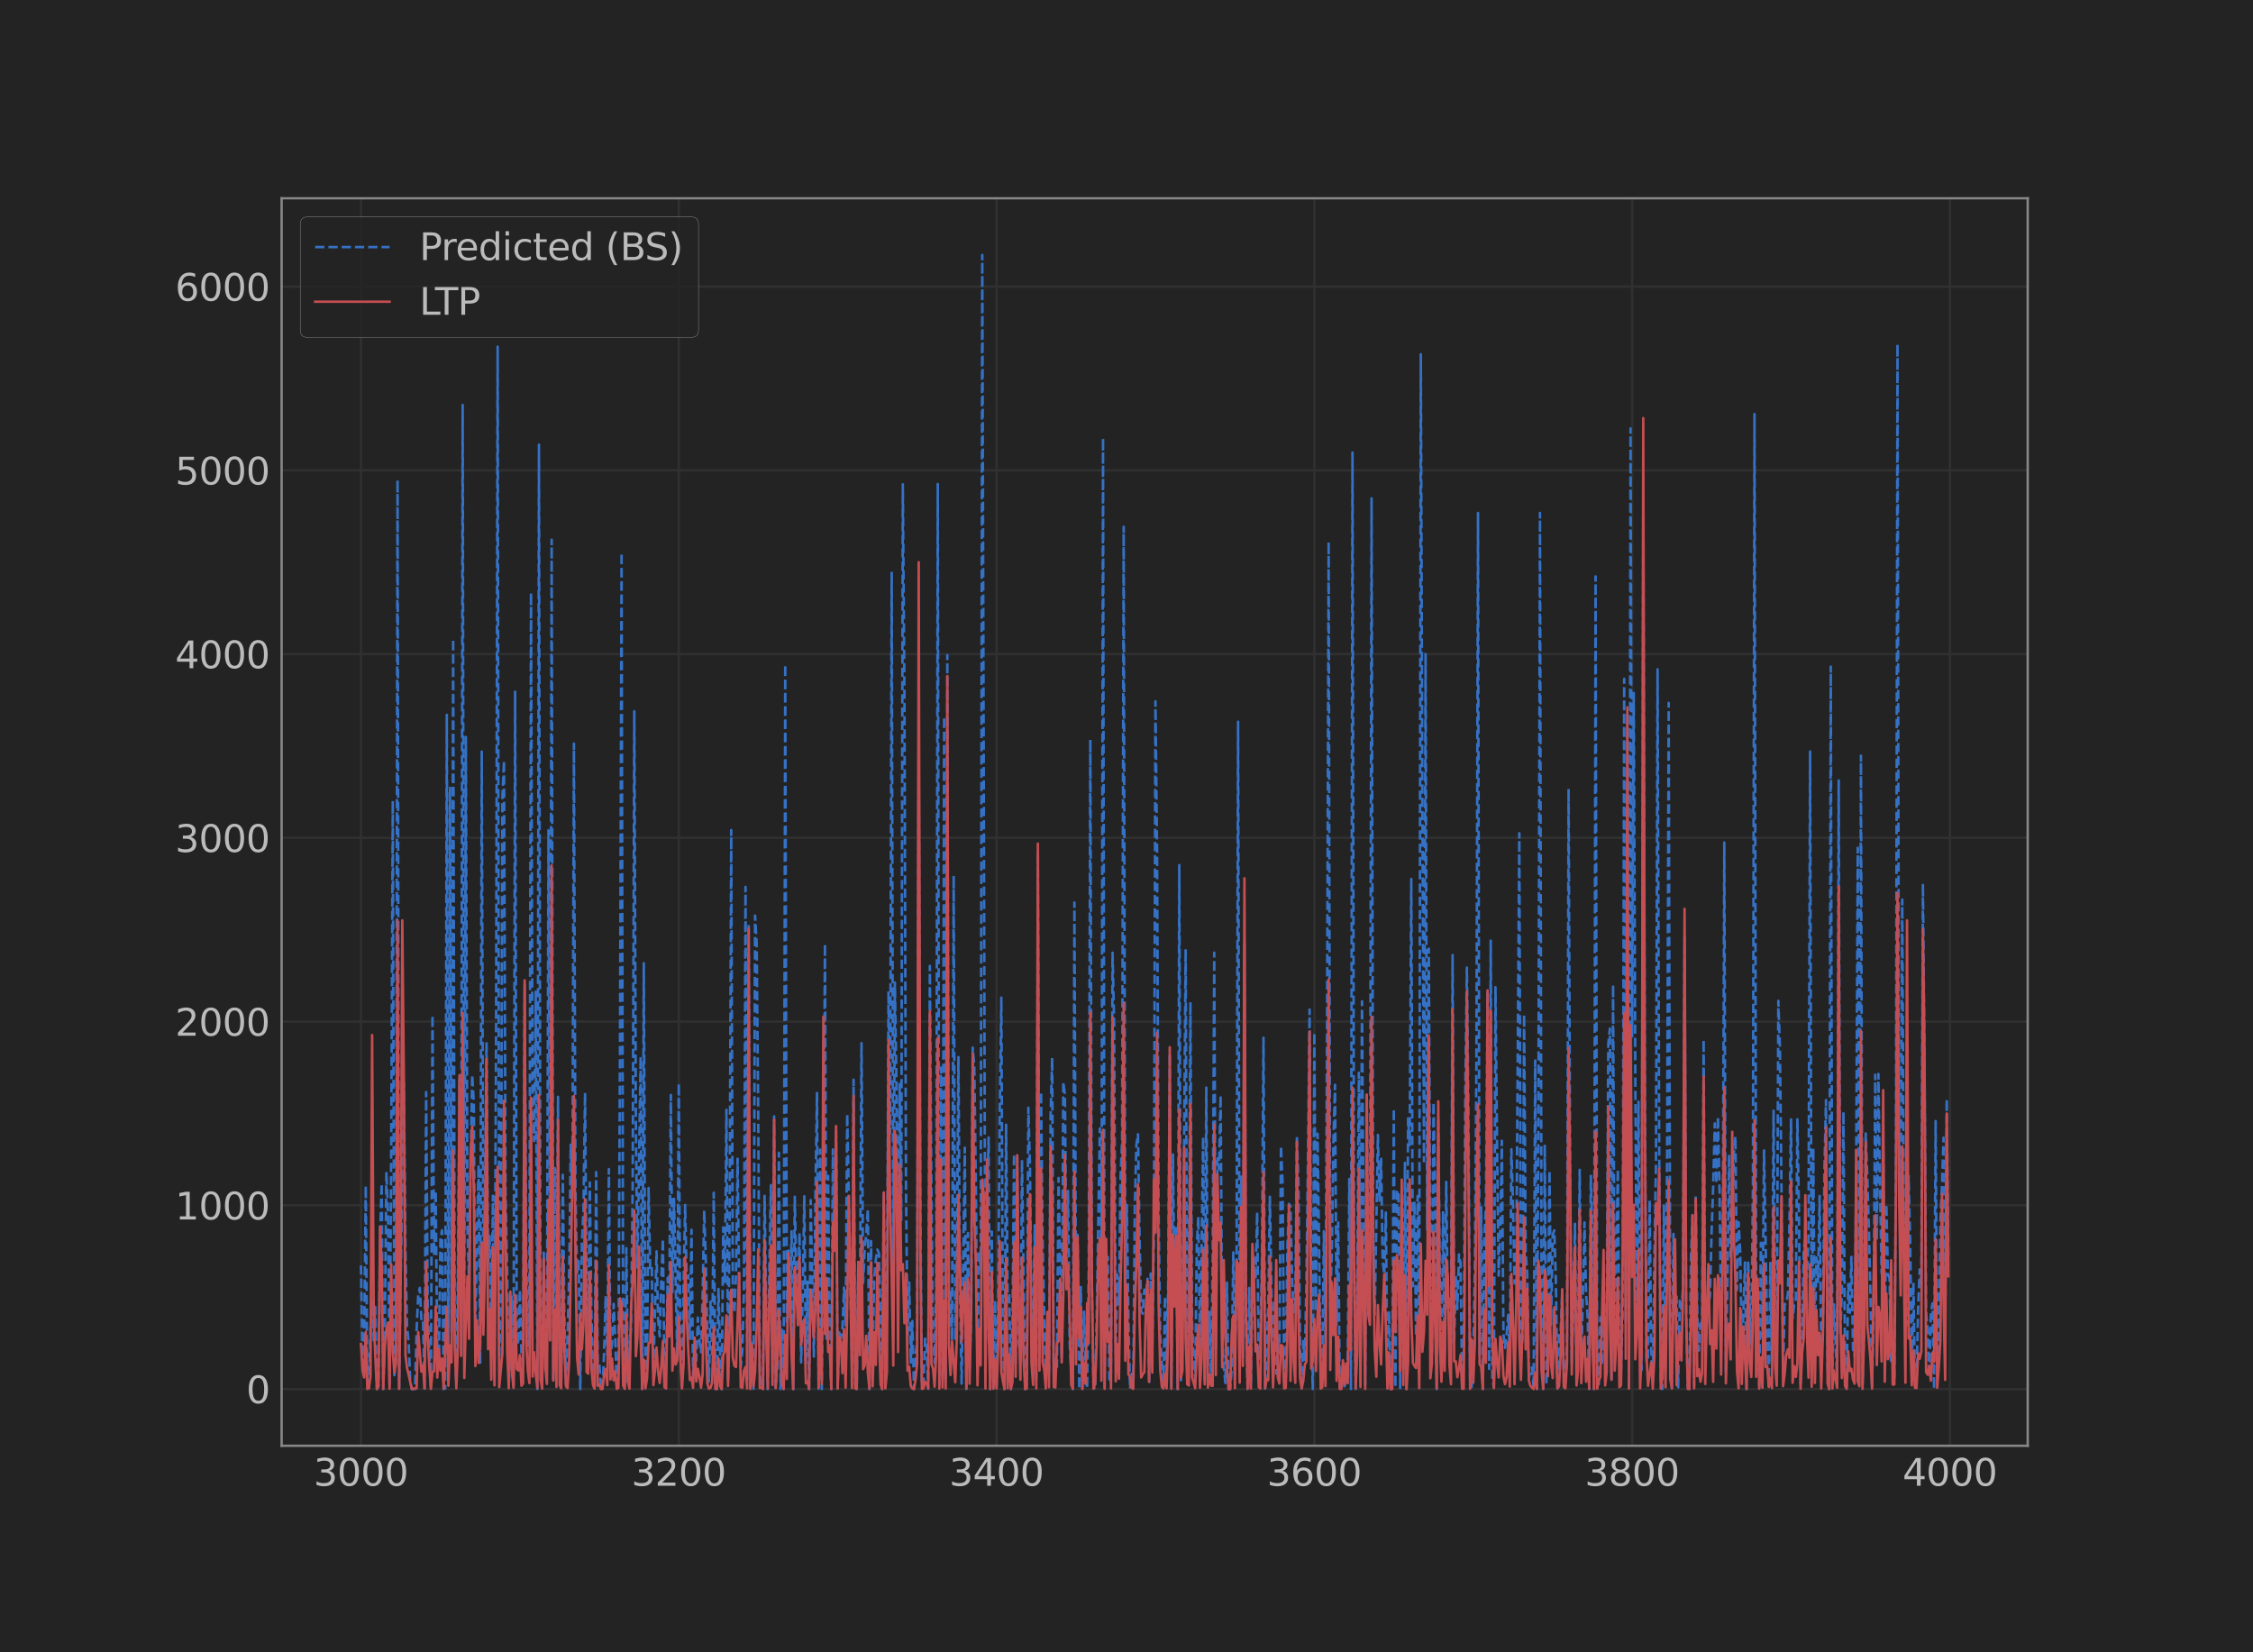 <?xml version="1.0" encoding="utf-8" standalone="no"?>
<!DOCTYPE svg PUBLIC "-//W3C//DTD SVG 1.1//EN"
  "http://www.w3.org/Graphics/SVG/1.1/DTD/svg11.dtd">
<svg xmlns:xlink="http://www.w3.org/1999/xlink" width="1080pt" height="792pt" viewBox="0 0 1080 792" xmlns="http://www.w3.org/2000/svg" version="1.1">
 <defs>
  <style type="text/css">*{stroke-linejoin: round; stroke-linecap: butt}</style>
 </defs>
 <g id="figure_1">
  <g id="patch_1">
   <path d="M 0 792 
L 1080 792 
L 1080 0 
L 0 0 
z
" style="fill: #232323"/>
  </g>
  <g id="axes_1">
   <g id="patch_2">
    <path d="M 135 693 
L 972 693 
L 972 95.04 
L 135 95.04 
z
" style="fill: #232323"/>
   </g>
   <g id="matplotlib.axis_1">
    <g id="xtick_1">
     <g id="line2d_1">
      <path d="M 173.045 693 
L 173.045 95.04 
" clip-path="url(#p3e21d2b178)" style="fill: none; stroke: #303030; stroke-width: 1.12; stroke-linecap: square"/>
     </g>
     <g id="line2d_2"/>
     <g id="text_1">
      <!-- 3000 -->
      <g style="fill: #bbbbbb" transform="translate(150.331 712.163)scale(0.178 -0.178)">
       <defs>
        <path id="DejaVuSans-33" d="M 2597 2516 
Q 3050 2419 3304 2112 
Q 3559 1806 3559 1356 
Q 3559 666 3084 287 
Q 2609 -91 1734 -91 
Q 1441 -91 1130 -33 
Q 819 25 488 141 
L 488 750 
Q 750 597 1062 519 
Q 1375 441 1716 441 
Q 2309 441 2620 675 
Q 2931 909 2931 1356 
Q 2931 1769 2642 2001 
Q 2353 2234 1838 2234 
L 1294 2234 
L 1294 2753 
L 1863 2753 
Q 2328 2753 2575 2939 
Q 2822 3125 2822 3475 
Q 2822 3834 2567 4026 
Q 2313 4219 1838 4219 
Q 1578 4219 1281 4162 
Q 984 4106 628 3988 
L 628 4550 
Q 988 4650 1302 4700 
Q 1616 4750 1894 4750 
Q 2613 4750 3031 4423 
Q 3450 4097 3450 3541 
Q 3450 3153 3228 2886 
Q 3006 2619 2597 2516 
z
" transform="scale(0.016)"/>
        <path id="DejaVuSans-30" d="M 2034 4250 
Q 1547 4250 1301 3770 
Q 1056 3291 1056 2328 
Q 1056 1369 1301 889 
Q 1547 409 2034 409 
Q 2525 409 2770 889 
Q 3016 1369 3016 2328 
Q 3016 3291 2770 3770 
Q 2525 4250 2034 4250 
z
M 2034 4750 
Q 2819 4750 3233 4129 
Q 3647 3509 3647 2328 
Q 3647 1150 3233 529 
Q 2819 -91 2034 -91 
Q 1250 -91 836 529 
Q 422 1150 422 2328 
Q 422 3509 836 4129 
Q 1250 4750 2034 4750 
z
" transform="scale(0.016)"/>
       </defs>
       <use xlink:href="#DejaVuSans-33"/>
       <use xlink:href="#DejaVuSans-30" x="63.623"/>
       <use xlink:href="#DejaVuSans-30" x="127.246"/>
       <use xlink:href="#DejaVuSans-30" x="190.869"/>
      </g>
     </g>
    </g>
    <g id="xtick_2">
     <g id="line2d_3">
      <path d="M 325.38 693 
L 325.38 95.04 
" clip-path="url(#p3e21d2b178)" style="fill: none; stroke: #303030; stroke-width: 1.12; stroke-linecap: square"/>
     </g>
     <g id="line2d_4"/>
     <g id="text_2">
      <!-- 3200 -->
      <g style="fill: #bbbbbb" transform="translate(302.665 712.163)scale(0.178 -0.178)">
       <defs>
        <path id="DejaVuSans-32" d="M 1228 531 
L 3431 531 
L 3431 0 
L 469 0 
L 469 531 
Q 828 903 1448 1529 
Q 2069 2156 2228 2338 
Q 2531 2678 2651 2914 
Q 2772 3150 2772 3378 
Q 2772 3750 2511 3984 
Q 2250 4219 1831 4219 
Q 1534 4219 1204 4116 
Q 875 4013 500 3803 
L 500 4441 
Q 881 4594 1212 4672 
Q 1544 4750 1819 4750 
Q 2544 4750 2975 4387 
Q 3406 4025 3406 3419 
Q 3406 3131 3298 2873 
Q 3191 2616 2906 2266 
Q 2828 2175 2409 1742 
Q 1991 1309 1228 531 
z
" transform="scale(0.016)"/>
       </defs>
       <use xlink:href="#DejaVuSans-33"/>
       <use xlink:href="#DejaVuSans-32" x="63.623"/>
       <use xlink:href="#DejaVuSans-30" x="127.246"/>
       <use xlink:href="#DejaVuSans-30" x="190.869"/>
      </g>
     </g>
    </g>
    <g id="xtick_3">
     <g id="line2d_5">
      <path d="M 477.714 693 
L 477.714 95.04 
" clip-path="url(#p3e21d2b178)" style="fill: none; stroke: #303030; stroke-width: 1.12; stroke-linecap: square"/>
     </g>
     <g id="line2d_6"/>
     <g id="text_3">
      <!-- 3400 -->
      <g style="fill: #bbbbbb" transform="translate(455 712.163)scale(0.178 -0.178)">
       <defs>
        <path id="DejaVuSans-34" d="M 2419 4116 
L 825 1625 
L 2419 1625 
L 2419 4116 
z
M 2253 4666 
L 3047 4666 
L 3047 1625 
L 3713 1625 
L 3713 1100 
L 3047 1100 
L 3047 0 
L 2419 0 
L 2419 1100 
L 313 1100 
L 313 1709 
L 2253 4666 
z
" transform="scale(0.016)"/>
       </defs>
       <use xlink:href="#DejaVuSans-33"/>
       <use xlink:href="#DejaVuSans-34" x="63.623"/>
       <use xlink:href="#DejaVuSans-30" x="127.246"/>
       <use xlink:href="#DejaVuSans-30" x="190.869"/>
      </g>
     </g>
    </g>
    <g id="xtick_4">
     <g id="line2d_7">
      <path d="M 630.048 693 
L 630.048 95.04 
" clip-path="url(#p3e21d2b178)" style="fill: none; stroke: #303030; stroke-width: 1.12; stroke-linecap: square"/>
     </g>
     <g id="line2d_8"/>
     <g id="text_4">
      <!-- 3600 -->
      <g style="fill: #bbbbbb" transform="translate(607.334 712.163)scale(0.178 -0.178)">
       <defs>
        <path id="DejaVuSans-36" d="M 2113 2584 
Q 1688 2584 1439 2293 
Q 1191 2003 1191 1497 
Q 1191 994 1439 701 
Q 1688 409 2113 409 
Q 2538 409 2786 701 
Q 3034 994 3034 1497 
Q 3034 2003 2786 2293 
Q 2538 2584 2113 2584 
z
M 3366 4563 
L 3366 3988 
Q 3128 4100 2886 4159 
Q 2644 4219 2406 4219 
Q 1781 4219 1451 3797 
Q 1122 3375 1075 2522 
Q 1259 2794 1537 2939 
Q 1816 3084 2150 3084 
Q 2853 3084 3261 2657 
Q 3669 2231 3669 1497 
Q 3669 778 3244 343 
Q 2819 -91 2113 -91 
Q 1303 -91 875 529 
Q 447 1150 447 2328 
Q 447 3434 972 4092 
Q 1497 4750 2381 4750 
Q 2619 4750 2861 4703 
Q 3103 4656 3366 4563 
z
" transform="scale(0.016)"/>
       </defs>
       <use xlink:href="#DejaVuSans-33"/>
       <use xlink:href="#DejaVuSans-36" x="63.623"/>
       <use xlink:href="#DejaVuSans-30" x="127.246"/>
       <use xlink:href="#DejaVuSans-30" x="190.869"/>
      </g>
     </g>
    </g>
    <g id="xtick_5">
     <g id="line2d_9">
      <path d="M 782.382 693 
L 782.382 95.04 
" clip-path="url(#p3e21d2b178)" style="fill: none; stroke: #303030; stroke-width: 1.12; stroke-linecap: square"/>
     </g>
     <g id="line2d_10"/>
     <g id="text_5">
      <!-- 3800 -->
      <g style="fill: #bbbbbb" transform="translate(759.668 712.163)scale(0.178 -0.178)">
       <defs>
        <path id="DejaVuSans-38" d="M 2034 2216 
Q 1584 2216 1326 1975 
Q 1069 1734 1069 1313 
Q 1069 891 1326 650 
Q 1584 409 2034 409 
Q 2484 409 2743 651 
Q 3003 894 3003 1313 
Q 3003 1734 2745 1975 
Q 2488 2216 2034 2216 
z
M 1403 2484 
Q 997 2584 770 2862 
Q 544 3141 544 3541 
Q 544 4100 942 4425 
Q 1341 4750 2034 4750 
Q 2731 4750 3128 4425 
Q 3525 4100 3525 3541 
Q 3525 3141 3298 2862 
Q 3072 2584 2669 2484 
Q 3125 2378 3379 2068 
Q 3634 1759 3634 1313 
Q 3634 634 3220 271 
Q 2806 -91 2034 -91 
Q 1263 -91 848 271 
Q 434 634 434 1313 
Q 434 1759 690 2068 
Q 947 2378 1403 2484 
z
M 1172 3481 
Q 1172 3119 1398 2916 
Q 1625 2713 2034 2713 
Q 2441 2713 2670 2916 
Q 2900 3119 2900 3481 
Q 2900 3844 2670 4047 
Q 2441 4250 2034 4250 
Q 1625 4250 1398 4047 
Q 1172 3844 1172 3481 
z
" transform="scale(0.016)"/>
       </defs>
       <use xlink:href="#DejaVuSans-33"/>
       <use xlink:href="#DejaVuSans-38" x="63.623"/>
       <use xlink:href="#DejaVuSans-30" x="127.246"/>
       <use xlink:href="#DejaVuSans-30" x="190.869"/>
      </g>
     </g>
    </g>
    <g id="xtick_6">
     <g id="line2d_11">
      <path d="M 934.716 693 
L 934.716 95.04 
" clip-path="url(#p3e21d2b178)" style="fill: none; stroke: #303030; stroke-width: 1.12; stroke-linecap: square"/>
     </g>
     <g id="line2d_12"/>
     <g id="text_6">
      <!-- 4000 -->
      <g style="fill: #bbbbbb" transform="translate(912.002 712.163)scale(0.178 -0.178)">
       <use xlink:href="#DejaVuSans-34"/>
       <use xlink:href="#DejaVuSans-30" x="63.623"/>
       <use xlink:href="#DejaVuSans-30" x="127.246"/>
       <use xlink:href="#DejaVuSans-30" x="190.869"/>
      </g>
     </g>
    </g>
   </g>
   <g id="matplotlib.axis_2">
    <g id="ytick_1">
     <g id="line2d_13">
      <path d="M 135 665.82 
L 972 665.82 
" clip-path="url(#p3e21d2b178)" style="fill: none; stroke: #303030; stroke-width: 1.12; stroke-linecap: square"/>
     </g>
     <g id="line2d_14"/>
     <g id="text_7">
      <!-- 0 -->
      <g style="fill: #bbbbbb" transform="translate(118.043 672.602)scale(0.178 -0.178)">
       <use xlink:href="#DejaVuSans-30"/>
      </g>
     </g>
    </g>
    <g id="ytick_2">
     <g id="line2d_15">
      <path d="M 135 577.746 
L 972 577.746 
" clip-path="url(#p3e21d2b178)" style="fill: none; stroke: #303030; stroke-width: 1.12; stroke-linecap: square"/>
     </g>
     <g id="line2d_16"/>
     <g id="text_8">
      <!-- 1000 -->
      <g style="fill: #bbbbbb" transform="translate(83.972 584.527)scale(0.178 -0.178)">
       <defs>
        <path id="DejaVuSans-31" d="M 794 531 
L 1825 531 
L 1825 4091 
L 703 3866 
L 703 4441 
L 1819 4666 
L 2450 4666 
L 2450 531 
L 3481 531 
L 3481 0 
L 794 0 
L 794 531 
z
" transform="scale(0.016)"/>
       </defs>
       <use xlink:href="#DejaVuSans-31"/>
       <use xlink:href="#DejaVuSans-30" x="63.623"/>
       <use xlink:href="#DejaVuSans-30" x="127.246"/>
       <use xlink:href="#DejaVuSans-30" x="190.869"/>
      </g>
     </g>
    </g>
    <g id="ytick_3">
     <g id="line2d_17">
      <path d="M 135 489.672 
L 972 489.672 
" clip-path="url(#p3e21d2b178)" style="fill: none; stroke: #303030; stroke-width: 1.12; stroke-linecap: square"/>
     </g>
     <g id="line2d_18"/>
     <g id="text_9">
      <!-- 2000 -->
      <g style="fill: #bbbbbb" transform="translate(83.972 496.453)scale(0.178 -0.178)">
       <use xlink:href="#DejaVuSans-32"/>
       <use xlink:href="#DejaVuSans-30" x="63.623"/>
       <use xlink:href="#DejaVuSans-30" x="127.246"/>
       <use xlink:href="#DejaVuSans-30" x="190.869"/>
      </g>
     </g>
    </g>
    <g id="ytick_4">
     <g id="line2d_19">
      <path d="M 135 401.597 
L 972 401.597 
" clip-path="url(#p3e21d2b178)" style="fill: none; stroke: #303030; stroke-width: 1.12; stroke-linecap: square"/>
     </g>
     <g id="line2d_20"/>
     <g id="text_10">
      <!-- 3000 -->
      <g style="fill: #bbbbbb" transform="translate(83.972 408.379)scale(0.178 -0.178)">
       <use xlink:href="#DejaVuSans-33"/>
       <use xlink:href="#DejaVuSans-30" x="63.623"/>
       <use xlink:href="#DejaVuSans-30" x="127.246"/>
       <use xlink:href="#DejaVuSans-30" x="190.869"/>
      </g>
     </g>
    </g>
    <g id="ytick_5">
     <g id="line2d_21">
      <path d="M 135 313.523 
L 972 313.523 
" clip-path="url(#p3e21d2b178)" style="fill: none; stroke: #303030; stroke-width: 1.12; stroke-linecap: square"/>
     </g>
     <g id="line2d_22"/>
     <g id="text_11">
      <!-- 4000 -->
      <g style="fill: #bbbbbb" transform="translate(83.972 320.305)scale(0.178 -0.178)">
       <use xlink:href="#DejaVuSans-34"/>
       <use xlink:href="#DejaVuSans-30" x="63.623"/>
       <use xlink:href="#DejaVuSans-30" x="127.246"/>
       <use xlink:href="#DejaVuSans-30" x="190.869"/>
      </g>
     </g>
    </g>
    <g id="ytick_6">
     <g id="line2d_23">
      <path d="M 135 225.449 
L 972 225.449 
" clip-path="url(#p3e21d2b178)" style="fill: none; stroke: #303030; stroke-width: 1.12; stroke-linecap: square"/>
     </g>
     <g id="line2d_24"/>
     <g id="text_12">
      <!-- 5000 -->
      <g style="fill: #bbbbbb" transform="translate(83.972 232.23)scale(0.178 -0.178)">
       <defs>
        <path id="DejaVuSans-35" d="M 691 4666 
L 3169 4666 
L 3169 4134 
L 1269 4134 
L 1269 2991 
Q 1406 3038 1543 3061 
Q 1681 3084 1819 3084 
Q 2600 3084 3056 2656 
Q 3513 2228 3513 1497 
Q 3513 744 3044 326 
Q 2575 -91 1722 -91 
Q 1428 -91 1123 -41 
Q 819 9 494 109 
L 494 744 
Q 775 591 1075 516 
Q 1375 441 1709 441 
Q 2250 441 2565 725 
Q 2881 1009 2881 1497 
Q 2881 1984 2565 2268 
Q 2250 2553 1709 2553 
Q 1456 2553 1204 2497 
Q 953 2441 691 2322 
L 691 4666 
z
" transform="scale(0.016)"/>
       </defs>
       <use xlink:href="#DejaVuSans-35"/>
       <use xlink:href="#DejaVuSans-30" x="63.623"/>
       <use xlink:href="#DejaVuSans-30" x="127.246"/>
       <use xlink:href="#DejaVuSans-30" x="190.869"/>
      </g>
     </g>
    </g>
    <g id="ytick_7">
     <g id="line2d_25">
      <path d="M 135 137.375 
L 972 137.375 
" clip-path="url(#p3e21d2b178)" style="fill: none; stroke: #303030; stroke-width: 1.12; stroke-linecap: square"/>
     </g>
     <g id="line2d_26"/>
     <g id="text_13">
      <!-- 6000 -->
      <g style="fill: #bbbbbb" transform="translate(83.972 144.156)scale(0.178 -0.178)">
       <use xlink:href="#DejaVuSans-36"/>
       <use xlink:href="#DejaVuSans-30" x="63.623"/>
       <use xlink:href="#DejaVuSans-30" x="127.246"/>
       <use xlink:href="#DejaVuSans-30" x="190.869"/>
      </g>
     </g>
    </g>
   </g>
   <g id="line2d_27">
    <path d="M 173.045 606.52 
L 173.807 653.459 
L 174.569 640.922 
L 175.33 568.387 
L 176.092 665.044 
L 176.854 664.941 
L 177.615 635.403 
L 178.377 623.452 
L 179.139 642.467 
L 179.9 626.423 
L 180.662 665.82 
L 181.424 664.544 
L 182.186 593.082 
L 182.947 567.254 
L 183.709 665.778 
L 184.471 637.263 
L 185.232 561.668 
L 185.994 582.027 
L 186.756 664.375 
L 187.517 552.007 
L 188.279 383.855 
L 189.041 659.183 
L 189.802 650.759 
L 190.564 230.066 
L 191.326 665.568 
L 192.087 611.86 
L 192.849 569.822 
L 193.611 518.94 
L 194.372 599.26 
L 195.134 635.717 
L 195.896 643.51 
L 196.657 662.256 
L 197.419 665.82 
L 198.942 665.82 
L 199.704 637.296 
L 200.466 620.966 
L 201.227 617.344 
L 201.989 632.357 
L 202.751 632.026 
L 203.512 665.595 
L 204.274 523.445 
L 205.036 625.558 
L 205.797 648.177 
L 206.559 665.565 
L 207.321 486.657 
L 208.082 601.7 
L 208.844 570.748 
L 209.606 648.669 
L 210.367 654.845 
L 211.129 593.565 
L 211.891 589.706 
L 212.652 665.817 
L 213.414 665.516 
L 214.176 342.648 
L 214.937 647.929 
L 215.699 377.666 
L 216.461 638.204 
L 217.222 306.294 
L 217.984 640.753 
L 218.746 663.502 
L 219.507 609.566 
L 220.269 517.165 
L 221.031 623.039 
L 221.792 194.12 
L 222.554 649.182 
L 223.316 353.277 
L 224.077 590.002 
L 224.839 614.363 
L 225.601 557.166 
L 226.362 515.191 
L 227.124 528.784 
L 227.886 642.14 
L 228.647 591.098 
L 229.409 558.379 
L 230.171 653.85 
L 230.932 360.263 
L 231.694 613.958 
L 232.456 573.36 
L 233.217 499.629 
L 233.979 606.518 
L 234.741 592.491 
L 235.502 647.813 
L 236.264 573.188 
L 237.026 659.754 
L 237.787 499.322 
L 238.549 166.193 
L 239.311 650.919 
L 240.072 624.172 
L 240.834 382.022 
L 241.596 364.623 
L 242.357 571.592 
L 243.119 608.642 
L 243.881 663.667 
L 244.643 644.916 
L 245.404 621.638 
L 246.166 664.318 
L 246.928 331.562 
L 247.689 638.121 
L 248.451 644.437 
L 249.213 618.185 
L 249.974 649.529 
L 250.736 653.576 
L 251.498 471.994 
L 252.259 598.694 
L 253.021 644.922 
L 253.783 610.497 
L 254.544 284.153 
L 255.306 530.428 
L 256.068 546.928 
L 256.829 475.33 
L 257.591 665.82 
L 258.353 213.142 
L 259.114 646.429 
L 259.876 665.605 
L 260.638 600.425 
L 261.399 643.734 
L 262.161 641.29 
L 262.923 397.939 
L 263.684 613.757 
L 264.446 258.698 
L 265.208 661.112 
L 265.969 559.926 
L 266.731 646.864 
L 267.493 525.722 
L 268.254 645.722 
L 269.016 662.52 
L 269.778 563.117 
L 270.539 630.673 
L 271.301 663.202 
L 272.063 640.868 
L 272.824 610.674 
L 273.586 548.695 
L 274.348 573.905 
L 275.109 356.47 
L 275.871 571.328 
L 276.633 610.161 
L 277.394 604.49 
L 278.156 665.82 
L 278.918 596.364 
L 279.679 579.825 
L 280.441 523.83 
L 281.203 618.673 
L 281.964 635.632 
L 282.726 566.827 
L 283.488 629.015 
L 284.249 656.882 
L 285.011 665.798 
L 285.773 561.796 
L 286.534 653.597 
L 287.296 653.252 
L 288.058 665.82 
L 288.819 665.767 
L 289.581 648.074 
L 290.343 621.199 
L 291.104 649.408 
L 291.866 560.376 
L 292.628 649.856 
L 293.389 644.396 
L 294.151 625.004 
L 294.913 640.927 
L 295.674 665.82 
L 296.436 653.469 
L 297.198 503.344 
L 297.959 264.978 
L 298.721 652.087 
L 299.483 665.737 
L 300.244 598.316 
L 301.006 662.473 
L 302.529 635.301 
L 303.291 567.29 
L 304.053 340.928 
L 304.814 538.806 
L 305.576 607.55 
L 307.1 506.476 
L 307.861 665.82 
L 308.623 461.717 
L 309.385 660.377 
L 310.146 655.792 
L 310.908 569.451 
L 311.67 607.778 
L 312.431 606.634 
L 313.193 657.828 
L 314.716 599.793 
L 315.478 632.845 
L 316.24 640.558 
L 317.001 613.365 
L 317.763 593.877 
L 318.525 661.825 
L 319.286 655.137 
L 320.048 612.487 
L 320.81 628.954 
L 321.571 524.844 
L 322.333 619.393 
L 323.095 574.658 
L 324.618 650.788 
L 325.38 519.29 
L 326.141 649.144 
L 326.903 665.681 
L 327.665 615.353 
L 328.426 577.582 
L 329.188 612.461 
L 329.95 611.239 
L 330.711 641.78 
L 331.473 589.477 
L 332.235 660.54 
L 332.996 645.056 
L 333.758 652.236 
L 334.52 631.55 
L 335.281 642.743 
L 336.043 648.183 
L 336.805 620.433 
L 337.566 580.247 
L 338.328 603.763 
L 339.09 638.863 
L 339.851 662.349 
L 340.613 623.881 
L 341.375 650.492 
L 342.136 571.72 
L 342.898 665.613 
L 343.66 665.786 
L 344.421 617.845 
L 345.183 648.874 
L 345.945 665.82 
L 346.706 588.311 
L 347.468 614.467 
L 348.23 531.963 
L 348.991 661.934 
L 349.753 583.605 
L 350.515 397.875 
L 351.276 616.724 
L 352.038 629.387 
L 352.8 611.476 
L 353.561 555.422 
L 354.323 617.835 
L 355.085 655.349 
L 355.846 647.321 
L 356.608 618.756 
L 357.37 425.099 
L 358.131 660.933 
L 358.893 443.221 
L 359.655 665.82 
L 360.416 643.713 
L 361.178 665.651 
L 361.94 438.899 
L 362.701 451.851 
L 363.463 534.256 
L 364.225 657.16 
L 364.986 663.701 
L 365.748 665.82 
L 366.51 573.219 
L 367.271 624.408 
L 368.033 665.817 
L 368.795 606.836 
L 369.557 568.045 
L 370.318 658.81 
L 371.08 535.105 
L 371.842 665.048 
L 372.603 654.152 
L 373.365 552.562 
L 374.127 665.782 
L 374.888 636.876 
L 375.65 665.82 
L 376.412 318.553 
L 377.173 633.51 
L 377.935 598.384 
L 378.697 631.531 
L 379.458 589.722 
L 380.22 665.82 
L 380.982 573.648 
L 381.743 612.963 
L 382.505 615.874 
L 383.267 590.931 
L 384.028 653.048 
L 384.79 620.715 
L 385.552 573.406 
L 386.313 654.2 
L 387.075 614.333 
L 387.837 665.82 
L 388.598 575.279 
L 390.122 650.263 
L 390.883 572.363 
L 391.645 523.882 
L 392.407 665.648 
L 393.168 551.044 
L 393.93 665.81 
L 394.692 580.468 
L 395.453 452.431 
L 396.215 642.985 
L 396.977 563.656 
L 397.738 645.748 
L 398.5 665.82 
L 399.262 550.966 
L 400.023 596.46 
L 400.785 542.067 
L 401.547 664.905 
L 402.308 637.854 
L 403.07 641.476 
L 403.832 637.171 
L 404.593 617.157 
L 405.355 635.209 
L 406.117 534.004 
L 406.878 571.189 
L 407.64 619.097 
L 408.402 653.92 
L 409.163 517.553 
L 409.925 663.158 
L 410.687 665.82 
L 411.448 605.04 
L 412.21 625.713 
L 412.972 500.004 
L 413.733 615.011 
L 414.495 598.553 
L 415.257 591.608 
L 416.018 579.747 
L 416.78 665.82 
L 417.542 594.885 
L 418.303 652.801 
L 419.065 612.825 
L 419.827 603.96 
L 420.588 598.948 
L 421.35 600.712 
L 422.873 665.82 
L 423.635 572.886 
L 424.397 633.519 
L 425.158 633.231 
L 425.92 475.125 
L 426.682 543.095 
L 427.443 274.125 
L 428.205 616.941 
L 428.967 470.946 
L 429.729 519.077 
L 430.49 632.25 
L 431.252 519.587 
L 432.014 585.376 
L 432.775 232.11 
L 433.537 329.94 
L 434.299 569.766 
L 435.06 641.207 
L 435.822 614.734 
L 436.584 653.201 
L 437.345 633.226 
L 438.107 665.82 
L 438.869 649.52 
L 439.63 643.652 
L 440.392 348.151 
L 441.154 574.258 
L 441.915 664.007 
L 442.677 664.217 
L 443.439 641.672 
L 444.2 645.355 
L 444.962 665.713 
L 445.724 462.975 
L 446.485 567.81 
L 447.247 637.298 
L 448.009 653.438 
L 448.77 618.574 
L 449.532 232.013 
L 450.294 663.592 
L 451.055 511.743 
L 451.817 661.695 
L 452.579 343.476 
L 453.34 660.918 
L 454.102 313.975 
L 454.864 636.246 
L 455.625 617.951 
L 456.387 642.363 
L 457.149 419.717 
L 457.91 642.342 
L 458.672 605.158 
L 459.434 506.714 
L 460.195 620.486 
L 460.957 663.202 
L 462.48 550.142 
L 463.242 665.803 
L 464.004 591.014 
L 464.765 655.29 
L 465.527 632.984 
L 466.289 502.163 
L 467.05 511.1 
L 467.812 568.731 
L 468.574 656.566 
L 469.335 599.959 
L 470.097 608.012 
L 470.859 122.22 
L 472.382 658.519 
L 473.144 578.489 
L 473.905 545.242 
L 474.667 665.82 
L 475.429 590.337 
L 476.19 665.281 
L 476.952 623.367 
L 477.714 664.825 
L 478.475 626.593 
L 479.237 532.515 
L 479.999 478.175 
L 480.76 644.414 
L 481.522 665.82 
L 482.284 539.119 
L 483.045 623.866 
L 483.807 620.16 
L 484.569 665.82 
L 485.33 634.705 
L 486.092 553.079 
L 486.854 653.879 
L 487.615 554.877 
L 488.377 643.697 
L 489.139 649.811 
L 489.9 555.977 
L 491.424 665.82 
L 492.186 663.983 
L 492.947 530.96 
L 493.709 558.708 
L 494.471 628.535 
L 495.232 640.823 
L 495.994 587.316 
L 496.756 662.006 
L 497.517 408.472 
L 498.279 637.92 
L 499.041 523.375 
L 499.802 594.559 
L 501.326 663.303 
L 502.087 634.782 
L 502.849 657.89 
L 503.611 534.722 
L 504.372 507.029 
L 505.134 661.497 
L 505.896 651.718 
L 506.657 655.248 
L 507.419 564.627 
L 508.181 602.653 
L 508.942 651.086 
L 509.704 518.609 
L 510.466 524.701 
L 511.227 604.778 
L 511.989 570.832 
L 512.751 643.582 
L 513.512 657.673 
L 514.274 665.82 
L 515.036 432.632 
L 515.797 629.835 
L 516.559 591.908 
L 517.321 665.742 
L 518.082 616.921 
L 518.844 665.638 
L 519.606 628.73 
L 520.367 654.614 
L 521.129 665.553 
L 521.891 609.02 
L 522.652 354.536 
L 523.414 615.16 
L 524.176 664.76 
L 524.937 665.82 
L 525.699 631.248 
L 527.222 540.922 
L 527.984 625.368 
L 528.746 210.01 
L 529.507 664.807 
L 530.269 602.244 
L 531.031 602.554 
L 531.792 662.202 
L 532.554 658.057 
L 533.316 456.678 
L 534.077 490.447 
L 534.839 649.181 
L 535.601 610.897 
L 536.362 625.115 
L 537.124 564.285 
L 537.886 546.496 
L 538.647 252.516 
L 539.409 615.067 
L 540.171 577.616 
L 540.932 632.561 
L 541.694 665.68 
L 542.456 658.458 
L 543.217 664.349 
L 543.979 578.661 
L 544.741 548.774 
L 545.502 543.707 
L 546.264 592.805 
L 547.026 628.517 
L 547.787 629.706 
L 548.549 618.156 
L 549.311 620.833 
L 550.072 612.962 
L 550.834 663.051 
L 551.596 610.457 
L 552.357 645.204 
L 553.119 593.737 
L 553.881 336.182 
L 554.643 407.397 
L 555.404 581.785 
L 556.166 640.317 
L 557.689 665.026 
L 558.451 621.34 
L 559.213 658.408 
L 559.974 615.366 
L 560.736 505.076 
L 561.498 665.413 
L 562.259 553.386 
L 563.021 623.161 
L 563.783 588.639 
L 564.544 665.82 
L 565.306 414.666 
L 566.068 661.626 
L 566.829 631.204 
L 567.591 551.24 
L 568.353 454.986 
L 569.114 655.245 
L 569.876 623.29 
L 570.638 480.324 
L 571.399 632.642 
L 572.161 650.105 
L 572.923 661.298 
L 573.684 597.184 
L 574.446 583.26 
L 575.208 646.907 
L 575.969 600.258 
L 576.731 544.999 
L 577.493 661.647 
L 578.254 521.322 
L 579.016 654.432 
L 579.778 628.795 
L 580.539 661.16 
L 581.301 603.008 
L 582.063 456.661 
L 582.824 646.44 
L 583.586 555.17 
L 584.348 560.337 
L 585.109 525.08 
L 585.871 641.046 
L 586.633 654.919 
L 587.394 662.932 
L 588.156 614.787 
L 588.918 665.82 
L 589.679 665.82 
L 590.441 656.409 
L 591.203 600.296 
L 591.964 649.649 
L 592.726 620.635 
L 593.488 345.956 
L 594.249 651.701 
L 595.011 564.021 
L 595.773 651.155 
L 596.534 452.183 
L 597.296 634.249 
L 598.058 665.758 
L 598.819 617.354 
L 599.581 664.969 
L 600.343 623.052 
L 601.104 603.173 
L 601.866 613.069 
L 602.628 581.132 
L 603.389 651.256 
L 604.151 644.235 
L 604.913 603.313 
L 605.674 497.406 
L 606.436 665.545 
L 607.959 624.653 
L 608.721 573.646 
L 609.483 617.075 
L 610.244 651.543 
L 611.006 623.175 
L 611.768 658.477 
L 612.529 641.48 
L 613.291 648.896 
L 614.053 549.303 
L 614.814 567.05 
L 615.576 663.371 
L 616.338 660.244 
L 617.1 598.115 
L 617.861 577.054 
L 618.623 578.353 
L 619.385 612.736 
L 620.146 628.942 
L 620.908 623.881 
L 621.67 544.377 
L 622.431 566.919 
L 623.193 645.292 
L 623.955 665.746 
L 624.716 642.793 
L 625.478 651.808 
L 626.24 614.102 
L 627.001 553.841 
L 627.763 483.91 
L 628.525 636.803 
L 629.286 665.82 
L 630.048 494.972 
L 630.81 628.593 
L 631.571 543.404 
L 632.333 597.87 
L 633.095 662.91 
L 633.856 655.902 
L 634.618 590.169 
L 635.38 645.087 
L 636.141 488.979 
L 636.903 259.711 
L 637.665 627.238 
L 638.426 600.431 
L 639.188 547.437 
L 639.95 519.994 
L 640.711 635.109 
L 641.473 586.01 
L 642.235 665.82 
L 642.996 665.82 
L 643.758 653.339 
L 644.52 665.809 
L 645.281 657.496 
L 646.043 651.355 
L 646.805 565.114 
L 647.566 665.795 
L 648.328 216.924 
L 649.09 601.647 
L 649.851 665.738 
L 650.613 616.803 
L 651.375 514.237 
L 652.136 627.045 
L 652.898 479.971 
L 653.66 595.575 
L 654.421 663.731 
L 655.183 524.999 
L 655.945 626.669 
L 656.706 598.433 
L 657.468 238.886 
L 658.23 587.69 
L 658.991 630.182 
L 660.515 544.016 
L 661.276 575.459 
L 662.038 555.46 
L 662.8 604.485 
L 663.561 610.765 
L 664.323 581.206 
L 665.085 662.694 
L 665.846 628.421 
L 666.608 665.82 
L 667.37 665.82 
L 668.131 531.393 
L 668.893 665.047 
L 669.655 571.321 
L 670.416 570.62 
L 671.178 665.331 
L 671.94 578.088 
L 672.701 655.915 
L 673.463 557.378 
L 674.225 665.82 
L 674.986 536.052 
L 675.748 548.861 
L 676.51 421.338 
L 677.271 616.493 
L 678.033 575.932 
L 678.795 640.547 
L 679.557 573.279 
L 680.318 635.896 
L 681.08 169.812 
L 681.842 387.61 
L 682.603 556.611 
L 683.365 312.998 
L 684.127 589.345 
L 684.888 454.698 
L 685.65 593.541 
L 686.412 649.202 
L 687.173 528.46 
L 687.935 567.781 
L 688.697 665.82 
L 689.458 536.05 
L 690.22 615.912 
L 690.982 657.171 
L 691.743 580.539 
L 692.505 650.208 
L 693.267 566.522 
L 694.028 627.871 
L 694.79 621.215 
L 695.552 643.797 
L 696.313 457.79 
L 697.075 643.638 
L 697.837 611.173 
L 698.598 627.511 
L 699.36 601.274 
L 700.122 605.364 
L 700.883 665.807 
L 701.645 647.322 
L 702.407 522.329 
L 703.168 463.818 
L 703.93 535.535 
L 704.692 660.859 
L 705.453 664.846 
L 706.215 648.08 
L 706.977 608.099 
L 707.738 509.668 
L 708.5 245.872 
L 709.262 649.14 
L 710.023 578.68 
L 710.785 665.82 
L 711.547 593.262 
L 712.308 575.475 
L 713.07 476.011 
L 713.832 656.13 
L 714.593 450.894 
L 715.355 661.313 
L 716.117 664.964 
L 716.878 473.197 
L 717.64 549.535 
L 718.402 611.444 
L 719.163 590.429 
L 719.925 546.791 
L 720.687 639.388 
L 721.448 646.134 
L 722.21 639.757 
L 722.972 630.214 
L 723.733 649.853 
L 724.495 550.882 
L 725.257 576.666 
L 726.018 615.193 
L 726.78 614.075 
L 728.303 399.381 
L 729.065 647.89 
L 729.827 641.736 
L 730.588 486.289 
L 731.35 600.312 
L 732.112 610.643 
L 732.873 660.735 
L 733.635 657.065 
L 734.397 655.432 
L 735.158 665.82 
L 735.92 508.357 
L 736.682 665.819 
L 737.443 540.301 
L 738.205 245.872 
L 738.967 628.124 
L 739.729 665.792 
L 740.49 548.675 
L 741.252 663.654 
L 742.014 636.614 
L 742.775 561.225 
L 743.537 635.036 
L 744.299 591.912 
L 745.06 589.745 
L 745.822 613.467 
L 746.584 665.61 
L 747.345 638.491 
L 748.107 638.279 
L 748.869 619.668 
L 749.63 663.463 
L 750.392 662.854 
L 751.154 641.713 
L 751.915 378.125 
L 752.677 562.235 
L 753.439 653.415 
L 754.2 627.409 
L 754.962 586.583 
L 755.724 656.357 
L 756.485 635.569 
L 757.247 560.738 
L 758.009 655.823 
L 759.532 585.956 
L 760.294 619.993 
L 761.055 631.381 
L 761.817 665.819 
L 762.579 563.636 
L 763.34 593.006 
L 764.102 665.82 
L 764.864 276.282 
L 765.625 662.745 
L 766.387 663.437 
L 767.149 631.403 
L 767.91 654.092 
L 768.672 613.331 
L 769.434 652.109 
L 770.195 625.894 
L 770.957 500.388 
L 771.719 493.023 
L 772.48 661.552 
L 773.242 472.067 
L 774.004 643.891 
L 775.527 560.474 
L 776.289 655.863 
L 777.05 657.265 
L 777.812 630.314 
L 778.574 325.403 
L 779.335 634.386 
L 780.097 341.523 
L 780.859 665.695 
L 781.62 205.354 
L 782.382 496.793 
L 783.144 332.16 
L 783.905 515.02 
L 784.667 636.805 
L 785.429 528.079 
L 786.19 635.769 
L 786.952 656.667 
L 787.714 227.13 
L 788.475 513.827 
L 789.237 652.68 
L 789.999 652.439 
L 790.76 575.222 
L 791.522 646.645 
L 792.284 661.379 
L 793.045 601.789 
L 793.807 558.208 
L 794.569 320.822 
L 795.33 545.543 
L 796.092 661.456 
L 796.854 665.807 
L 797.615 577.837 
L 798.377 655.266 
L 799.139 555.004 
L 799.9 336.882 
L 800.662 650.727 
L 801.424 665.253 
L 802.186 591.472 
L 802.947 630.515 
L 803.709 621.498 
L 804.471 665.002 
L 805.232 623.447 
L 805.994 627.514 
L 806.756 617.562 
L 807.517 449.003 
L 808.279 629.574 
L 809.041 664.595 
L 809.802 665.793 
L 810.564 602.547 
L 811.326 582.414 
L 812.087 664.445 
L 812.849 573.065 
L 813.611 628.752 
L 814.372 647.338 
L 815.134 634.445 
L 815.896 637.301 
L 816.657 498.418 
L 817.419 647.474 
L 818.181 633.607 
L 818.942 624.63 
L 819.704 621.303 
L 820.466 590.771 
L 821.227 569.083 
L 821.989 538.504 
L 822.751 567.185 
L 823.512 535.333 
L 824.274 569.765 
L 825.036 637.412 
L 825.797 601.716 
L 826.559 403.852 
L 827.321 657.681 
L 828.082 615.008 
L 828.844 553.445 
L 829.606 602.337 
L 830.367 595.905 
L 831.129 552.78 
L 831.891 544.797 
L 832.652 618.346 
L 833.414 585.864 
L 834.176 599.607 
L 834.937 646.841 
L 835.699 629.423 
L 836.461 605.152 
L 837.222 665.807 
L 837.984 604.253 
L 839.507 644.216 
L 840.269 569.037 
L 841.031 198.465 
L 841.792 606.58 
L 842.554 644.672 
L 843.316 664.781 
L 844.077 595.728 
L 844.839 641.143 
L 845.601 551.451 
L 847.124 638.427 
L 847.886 664.417 
L 848.647 604.847 
L 849.409 652.49 
L 850.171 532.401 
L 850.932 630.093 
L 851.694 652.878 
L 852.456 479.732 
L 853.217 501.542 
L 853.979 570.888 
L 854.741 658.42 
L 855.502 625.112 
L 856.264 624.856 
L 857.026 620.171 
L 857.787 586.021 
L 858.549 536.586 
L 859.311 632.04 
L 860.072 625.408 
L 860.834 624.516 
L 861.596 536.518 
L 862.357 580.847 
L 863.119 663.45 
L 863.881 643.129 
L 864.643 598.249 
L 865.404 594.02 
L 866.166 612.303 
L 866.928 594.03 
L 867.689 360.203 
L 868.451 658.318 
L 869.213 550.334 
L 869.974 647.497 
L 870.736 602.762 
L 871.498 614.36 
L 872.259 573.27 
L 873.021 650.987 
L 873.783 640.701 
L 874.544 560.223 
L 875.306 527.273 
L 876.068 655.306 
L 876.829 665.82 
L 877.591 319.524 
L 878.353 660.618 
L 879.114 625.219 
L 879.876 641.651 
L 880.638 663.333 
L 881.399 374.084 
L 882.161 639.867 
L 882.923 619.316 
L 883.684 532.933 
L 884.446 662.047 
L 885.208 664.635 
L 885.969 615.495 
L 886.731 629.323 
L 887.493 602.475 
L 888.254 646.718 
L 889.016 650.134 
L 889.778 562.174 
L 890.539 406.36 
L 891.301 647.614 
L 892.063 362.214 
L 892.824 663.759 
L 893.586 634.697 
L 894.348 543.298 
L 895.109 563.368 
L 895.871 588.625 
L 896.633 621.464 
L 897.394 664.913 
L 898.156 627.567 
L 898.918 515.13 
L 899.679 594.431 
L 900.441 514.775 
L 901.203 570.168 
L 901.964 610.476 
L 902.726 547.192 
L 903.488 649.852 
L 904.249 577.273 
L 905.011 611.079 
L 905.773 612.55 
L 906.534 653.713 
L 907.296 645.049 
L 908.058 661.607 
L 908.819 559.61 
L 909.581 164.955 
L 910.343 550.259 
L 911.104 582.086 
L 911.866 431.195 
L 912.628 591.651 
L 913.389 630.887 
L 914.151 635.117 
L 914.913 563.648 
L 915.674 595.586 
L 916.436 660.448 
L 917.198 614.78 
L 917.959 663.869 
L 918.721 660.169 
L 919.483 627.153 
L 920.244 608.464 
L 921.006 615.53 
L 921.768 423.557 
L 922.529 507.524 
L 923.291 628.822 
L 924.053 636.981 
L 924.814 659.969 
L 925.576 629.44 
L 926.338 624.778 
L 927.1 665.82 
L 927.861 537.346 
L 928.623 659.725 
L 929.385 633.368 
L 930.146 584.754 
L 930.908 567.793 
L 931.67 545.324 
L 932.431 639.625 
L 933.193 526.786 
L 933.955 603.596 
L 933.955 603.596 
" clip-path="url(#p3e21d2b178)" style="fill: none; stroke-dasharray: 4.44,1.92; stroke-dashoffset: 0; stroke: #3572c6; stroke-width: 1.2"/>
   </g>
   <g id="line2d_28">
    <path d="M 173.045 644.259 
L 173.807 656.925 
L 174.569 660.249 
L 175.33 638.429 
L 176.092 665.758 
L 176.854 665.432 
L 177.615 659.655 
L 178.377 496.101 
L 179.139 630.899 
L 179.9 650.248 
L 180.662 665.816 
L 181.424 664.34 
L 182.186 587.962 
L 182.947 605.93 
L 183.709 665.75 
L 184.471 645.299 
L 185.232 637.108 
L 185.994 633.986 
L 186.756 665.648 
L 187.517 605.93 
L 188.279 647.941 
L 189.041 657.893 
L 189.802 653.49 
L 190.564 441.143 
L 191.326 665.723 
L 192.087 610.245 
L 192.849 441.143 
L 193.611 518.912 
L 194.372 649.588 
L 195.134 655.691 
L 197.419 665.816 
L 198.181 665.569 
L 198.942 665.556 
L 199.704 665.419 
L 200.466 638.543 
L 201.989 657.453 
L 202.751 654.428 
L 203.512 665.481 
L 204.274 604.961 
L 205.036 641.745 
L 205.797 655.251 
L 206.559 665.754 
L 207.321 657.563 
L 208.082 657.325 
L 208.844 626.275 
L 209.606 660.271 
L 210.367 646.497 
L 211.129 657.013 
L 211.891 651.112 
L 212.652 665.551 
L 214.176 626.601 
L 214.937 664.235 
L 215.699 644.858 
L 216.461 653.049 
L 217.222 551.323 
L 217.984 644.259 
L 218.746 665.481 
L 219.507 645.475 
L 220.269 515.31 
L 221.031 649.967 
L 221.792 485.431 
L 222.554 660.492 
L 223.316 633.986 
L 224.077 611.791 
L 224.839 641.696 
L 225.601 552.728 
L 226.362 540.05 
L 227.124 571.519 
L 227.886 654.762 
L 228.647 632.854 
L 229.409 653.313 
L 230.171 643.801 
L 230.932 595.801 
L 231.694 639.75 
L 232.456 606.898 
L 233.217 507.551 
L 233.979 646.708 
L 234.741 627.517 
L 235.502 661.337 
L 236.264 598.003 
L 237.026 664.059 
L 237.787 577.27 
L 238.549 559.25 
L 239.311 664.886 
L 240.834 648.456 
L 241.596 527.596 
L 242.357 594.484 
L 243.119 647.677 
L 243.881 665.424 
L 244.643 619.141 
L 245.404 657.893 
L 246.166 665.287 
L 246.928 620.726 
L 247.689 656.132 
L 248.451 656.925 
L 249.213 649.526 
L 249.974 664.235 
L 250.736 663.178 
L 251.498 469.864 
L 252.259 643.801 
L 253.021 657.013 
L 253.783 662.962 
L 254.544 526.134 
L 255.306 659.835 
L 256.068 648.205 
L 256.829 658.774 
L 257.591 665.3 
L 258.353 524.901 
L 259.114 661.324 
L 259.876 665.661 
L 260.638 603.569 
L 261.399 655.013 
L 262.161 663.345 
L 262.923 575.029 
L 263.684 642.516 
L 264.446 414.808 
L 265.208 661.769 
L 265.969 627.772 
L 266.731 664.763 
L 267.493 536.703 
L 268.254 663.896 
L 269.016 665.468 
L 269.778 602.407 
L 270.539 647.386 
L 271.301 664.499 
L 272.063 665.38 
L 272.824 652.508 
L 274.348 566.864 
L 275.109 525.342 
L 275.871 602.407 
L 276.633 650.847 
L 277.394 658.84 
L 278.156 629.71 
L 278.918 646.796 
L 279.679 634.884 
L 280.441 574.764 
L 281.203 657.669 
L 281.964 658.417 
L 282.726 609.805 
L 283.488 655.529 
L 284.249 663.94 
L 285.011 665.591 
L 285.773 604.344 
L 286.534 664.239 
L 287.296 663.68 
L 288.058 665.816 
L 288.819 665.789 
L 289.581 658.642 
L 290.343 656.18 
L 291.104 663.926 
L 291.866 606.282 
L 292.628 661.24 
L 293.389 651.2 
L 294.151 661.681 
L 294.913 657.281 
L 295.674 665.745 
L 296.436 665.296 
L 297.198 622.338 
L 297.959 625.306 
L 298.721 664.142 
L 299.483 665.732 
L 300.244 630.146 
L 301.006 662.297 
L 301.768 665.622 
L 302.529 626.187 
L 303.291 613.68 
L 304.053 580.212 
L 304.814 650.05 
L 305.576 640.719 
L 306.338 597.562 
L 307.1 642.04 
L 307.861 665.763 
L 308.623 651.728 
L 309.385 665.481 
L 310.146 660.8 
L 310.908 643.894 
L 311.67 643.436 
L 312.431 624.865 
L 313.193 663.979 
L 313.955 657.013 
L 314.716 645.915 
L 315.478 657.501 
L 316.24 662.931 
L 317.001 654.811 
L 317.763 642.833 
L 318.525 664.856 
L 319.286 665.556 
L 320.048 620.62 
L 320.81 640.666 
L 321.571 604.961 
L 322.333 657.013 
L 323.095 646.356 
L 323.856 654.111 
L 324.618 652.014 
L 325.38 631.101 
L 326.141 650.407 
L 326.903 665.551 
L 327.665 654.282 
L 328.426 602.627 
L 329.188 630.59 
L 329.95 647.589 
L 330.711 661.504 
L 331.473 660.342 
L 332.235 665.23 
L 332.996 641.159 
L 333.758 662.2 
L 334.52 656.136 
L 335.281 659.919 
L 336.043 665.129 
L 336.805 658.862 
L 337.566 608.131 
L 338.328 640.221 
L 339.09 663.178 
L 339.851 665.613 
L 340.613 665.203 
L 341.375 662.671 
L 342.136 636.315 
L 342.898 665.728 
L 343.66 665.776 
L 344.421 651.129 
L 345.183 664.446 
L 345.945 665.811 
L 346.706 649.306 
L 347.468 647.804 
L 348.23 630.551 
L 348.991 664.345 
L 349.753 637.02 
L 350.515 618.256 
L 351.276 650.935 
L 352.038 654.635 
L 352.8 655.251 
L 354.323 610.245 
L 355.085 664.851 
L 355.846 665.234 
L 356.608 657.013 
L 357.37 655.251 
L 358.131 665.503 
L 358.893 445.128 
L 359.655 665.78 
L 360.416 644.682 
L 361.178 664.609 
L 361.94 657.686 
L 362.701 635.875 
L 363.463 598.884 
L 364.225 665.358 
L 364.986 665.036 
L 365.748 665.741 
L 366.51 594.484 
L 367.271 639.552 
L 368.033 665.565 
L 368.795 623.593 
L 369.557 597.122 
L 370.318 663.882 
L 371.08 536.703 
L 371.842 665.393 
L 372.603 651.904 
L 373.365 628.278 
L 374.127 647.439 
L 374.888 663.552 
L 375.65 665.789 
L 376.412 639.926 
L 377.173 660.958 
L 377.935 600.694 
L 378.697 618.656 
L 379.458 649.83 
L 380.22 665.816 
L 380.982 607.4 
L 381.743 618.172 
L 382.505 635.227 
L 383.267 602.702 
L 384.028 644.682 
L 384.79 635.694 
L 385.552 632.352 
L 386.313 663.041 
L 387.075 662.143 
L 387.837 665.78 
L 388.598 618.339 
L 389.36 628.477 
L 390.122 641.159 
L 390.883 626.539 
L 391.645 566.56 
L 392.407 665.129 
L 393.168 637.02 
L 393.93 663.394 
L 394.692 487.294 
L 395.453 639.398 
L 396.215 612.975 
L 396.977 648.029 
L 397.738 645.779 
L 398.5 665.816 
L 399.262 585.849 
L 400.023 599.505 
L 400.785 539.746 
L 401.547 665.617 
L 402.308 640.921 
L 403.07 643.15 
L 403.832 658.197 
L 404.593 637.196 
L 405.355 665.142 
L 406.117 627.684 
L 406.878 573.342 
L 407.64 612.095 
L 408.402 665.292 
L 409.163 525.342 
L 409.925 665.578 
L 410.687 665.706 
L 411.448 604.859 
L 412.21 649.57 
L 412.972 593.168 
L 413.733 656.286 
L 414.495 654.52 
L 415.257 640.265 
L 416.018 658.254 
L 416.78 665.71 
L 417.542 605.049 
L 418.303 664.499 
L 419.065 638.517 
L 419.827 654.282 
L 420.588 605.392 
L 421.35 640.543 
L 422.112 663.583 
L 422.873 665.816 
L 423.635 571.581 
L 424.397 665.494 
L 425.158 657.766 
L 425.92 498.448 
L 426.682 577.658 
L 427.443 612.887 
L 428.205 654.542 
L 428.967 542.159 
L 429.729 554.499 
L 430.49 648.117 
L 431.252 558.369 
L 432.014 608.898 
L 432.775 605.93 
L 433.537 634.281 
L 434.299 610.333 
L 435.06 657.013 
L 435.822 655.075 
L 436.584 664.367 
L 437.345 665.551 
L 438.107 665.807 
L 438.869 661.416 
L 439.63 653.582 
L 440.392 269.486 
L 441.154 596.144 
L 441.915 665.732 
L 442.677 665.556 
L 443.439 662.209 
L 444.2 663.222 
L 444.962 665.432 
L 445.724 484.687 
L 446.485 653.807 
L 447.247 655.956 
L 448.009 664.675 
L 448.77 649.702 
L 449.532 497.493 
L 450.294 665.609 
L 451.055 555.727 
L 451.817 665.032 
L 452.579 623.254 
L 453.34 665.556 
L 454.102 324.048 
L 454.864 644.453 
L 455.625 659.078 
L 456.387 642.921 
L 457.91 662.579 
L 458.672 640.851 
L 459.434 572.637 
L 460.957 643.26 
L 461.719 621.083 
L 462.48 614.689 
L 463.242 665.424 
L 464.004 612.909 
L 464.765 663.261 
L 465.527 628.829 
L 466.289 505.067 
L 467.05 582.748 
L 467.812 606.898 
L 468.574 664.032 
L 469.335 636.756 
L 470.097 654.458 
L 470.859 565.415 
L 471.62 573.342 
L 472.382 665.551 
L 473.144 555.727 
L 473.905 637.002 
L 474.667 665.816 
L 475.429 609.717 
L 476.19 665.675 
L 476.952 651.728 
L 477.714 665.551 
L 478.475 645.651 
L 479.237 595.008 
L 479.999 657.563 
L 480.76 662.09 
L 481.522 665.816 
L 482.284 603.371 
L 483.045 665.49 
L 483.807 649.174 
L 484.569 665.785 
L 485.33 662.407 
L 486.092 595.361 
L 486.854 659.919 
L 487.615 553.715 
L 488.377 630.899 
L 489.139 661.315 
L 489.9 602.847 
L 490.662 651.728 
L 491.424 665.816 
L 492.186 665.573 
L 492.947 591.485 
L 493.709 572.373 
L 494.471 653.749 
L 495.232 663.816 
L 495.994 598.003 
L 496.756 665.485 
L 497.517 404.394 
L 498.279 656.916 
L 499.041 560.131 
L 499.802 653.076 
L 500.564 656.572 
L 501.326 665.551 
L 502.087 628.829 
L 502.849 664.939 
L 503.611 549.558 
L 504.372 572.726 
L 505.134 664.737 
L 505.896 665.102 
L 506.657 643.801 
L 507.419 642.938 
L 508.181 612.975 
L 508.942 653.049 
L 509.704 621.347 
L 510.466 553.495 
L 511.227 617.956 
L 511.989 606.018 
L 512.751 630.899 
L 513.512 663.794 
L 514.274 665.661 
L 515.036 561.637 
L 515.797 653.93 
L 516.559 592.983 
L 517.321 641.512 
L 518.082 626.451 
L 518.844 665.776 
L 519.606 653.357 
L 520.367 663.27 
L 521.129 624.619 
L 521.891 643.907 
L 522.652 485.263 
L 523.414 614.904 
L 524.176 665.626 
L 524.937 663.266 
L 525.699 644.458 
L 526.461 602.495 
L 527.222 593.599 
L 527.984 661.782 
L 528.746 541.547 
L 529.507 665.71 
L 530.269 593.846 
L 531.031 643.273 
L 531.792 639.398 
L 532.554 665.507 
L 533.316 487.646 
L 534.839 662.121 
L 535.601 644.246 
L 536.362 660.875 
L 537.124 616.076 
L 537.886 586.773 
L 538.647 480.864 
L 539.409 652.257 
L 540.171 615.926 
L 540.932 658.774 
L 541.694 659.901 
L 542.456 665.203 
L 543.217 665.723 
L 543.979 628.829 
L 544.741 605.93 
L 545.502 567.705 
L 546.264 633.986 
L 547.026 660.263 
L 547.787 658.708 
L 548.549 657.77 
L 549.311 626.411 
L 550.072 613.962 
L 550.834 662.297 
L 551.596 618.26 
L 552.357 657.893 
L 553.119 565.415 
L 553.881 590.768 
L 554.643 494.956 
L 555.404 625.288 
L 556.166 656.704 
L 556.928 664.666 
L 557.689 665.556 
L 558.451 658.497 
L 559.213 665.485 
L 559.974 640.895 
L 560.736 501.953 
L 561.498 665.688 
L 562.259 591.838 
L 563.021 626.292 
L 563.783 592.441 
L 564.544 665.794 
L 565.306 531.947 
L 566.068 660.536 
L 566.829 656.77 
L 567.591 550.17 
L 568.353 641.776 
L 569.114 663.53 
L 569.876 664.125 
L 570.638 529.305 
L 571.399 660.214 
L 572.161 662.605 
L 572.923 665.441 
L 573.684 646.796 
L 574.446 634.994 
L 575.208 665.199 
L 575.969 651.398 
L 576.731 599.06 
L 577.493 663.561 
L 578.254 587.434 
L 579.016 665.115 
L 579.778 658.69 
L 580.539 664.151 
L 581.301 664.327 
L 582.063 538.993 
L 582.824 659.126 
L 583.586 562.932 
L 584.348 594.484 
L 585.109 586.113 
L 585.871 655.383 
L 586.633 604.01 
L 587.394 641.247 
L 588.156 655.163 
L 588.918 665.785 
L 589.679 665.811 
L 590.441 639.398 
L 591.203 630.678 
L 591.964 665.366 
L 592.726 604.344 
L 593.488 605.93 
L 594.249 662.764 
L 595.011 578.38 
L 595.773 654.709 
L 596.534 420.978 
L 597.296 630.899 
L 598.058 665.701 
L 598.819 645.563 
L 599.581 665.609 
L 600.343 596.241 
L 601.104 612.24 
L 601.866 647.734 
L 602.628 644.506 
L 603.389 664.913 
L 604.151 665.609 
L 605.674 561.716 
L 606.436 665.481 
L 607.198 660.985 
L 607.959 661.557 
L 608.721 602.407 
L 609.483 638.997 
L 610.244 664.988 
L 611.006 644.387 
L 611.768 604.08 
L 612.529 660.315 
L 613.291 663.156 
L 614.053 644.682 
L 614.814 645.123 
L 615.576 665.503 
L 616.338 665.278 
L 617.1 641.423 
L 617.861 577.746 
L 618.623 661.857 
L 619.385 622.84 
L 620.146 652.168 
L 620.908 662.817 
L 621.67 547.36 
L 622.431 629.639 
L 623.193 660.575 
L 623.955 665.551 
L 624.716 662.037 
L 625.478 654.124 
L 626.24 652.609 
L 627.001 585.739 
L 627.763 494.489 
L 628.525 655.956 
L 629.286 650.847 
L 630.048 632.273 
L 630.81 657.189 
L 631.571 630.432 
L 632.333 620.638 
L 633.095 665.6 
L 633.856 664.957 
L 634.618 644.766 
L 635.38 664.362 
L 636.903 469.414 
L 637.665 656.66 
L 638.426 614.816 
L 639.188 639.961 
L 639.95 612.843 
L 640.711 661.874 
L 641.473 640.719 
L 642.235 665.811 
L 642.996 665.745 
L 643.758 652.014 
L 644.52 663.53 
L 645.281 653.49 
L 646.043 663.028 
L 646.805 616.225 
L 647.566 647.069 
L 648.328 521.378 
L 649.09 603.459 
L 649.851 665.49 
L 650.613 648.381 
L 651.375 560.131 
L 652.136 664.781 
L 652.898 589.988 
L 653.66 623.518 
L 654.421 665.736 
L 655.183 524.637 
L 655.945 630.282 
L 656.706 635.038 
L 657.468 487.294 
L 658.23 600.645 
L 658.991 647.051 
L 659.753 659.919 
L 660.515 625.57 
L 661.276 643.801 
L 662.038 654.018 
L 662.8 628.653 
L 663.561 610.76 
L 664.323 635.522 
L 665.085 665.587 
L 665.846 648.293 
L 666.608 665.816 
L 667.37 665.767 
L 668.131 604.168 
L 668.893 638.517 
L 669.655 601.68 
L 670.416 609.452 
L 671.178 657.277 
L 671.94 565.415 
L 672.701 663.931 
L 673.463 611.267 
L 674.225 665.816 
L 674.986 653.032 
L 675.748 565.31 
L 676.51 630.678 
L 677.271 653.3 
L 678.033 654.723 
L 678.795 655.749 
L 679.557 630.626 
L 680.318 665.38 
L 681.08 596.237 
L 681.842 647.941 
L 682.603 638.341 
L 683.365 604.344 
L 684.127 630.15 
L 684.888 496.277 
L 685.65 660.628 
L 686.412 653.402 
L 687.173 590.517 
L 687.935 635.183 
L 688.697 665.481 
L 689.458 527.883 
L 690.22 644.77 
L 690.982 662.297 
L 691.743 633.761 
L 692.505 657.092 
L 693.267 603.64 
L 694.028 611.654 
L 694.79 654.106 
L 695.552 663.508 
L 696.313 483.757 
L 697.075 652.521 
L 697.837 652.538 
L 698.598 660.126 
L 699.36 655.824 
L 700.122 649.526 
L 700.883 665.666 
L 701.645 665.666 
L 702.407 581.709 
L 703.168 474.994 
L 703.93 562.571 
L 704.692 665.714 
L 705.453 641.943 
L 706.215 662.825 
L 706.977 643.612 
L 707.738 570.524 
L 708.5 529.305 
L 709.262 653.842 
L 710.023 655.251 
L 710.785 665.763 
L 711.547 627.671 
L 712.308 653.221 
L 713.07 474.699 
L 713.832 616.498 
L 714.593 484.387 
L 715.355 639.398 
L 716.117 665.292 
L 716.878 641.776 
L 717.64 653.252 
L 718.402 660.254 
L 719.163 640.666 
L 719.925 642.921 
L 720.687 659.655 
L 721.448 663.49 
L 722.21 660.007 
L 722.972 643.361 
L 723.733 664.627 
L 724.495 610.597 
L 725.257 633.233 
L 726.018 663.46 
L 726.78 628.41 
L 727.542 576.689 
L 728.303 642.833 
L 729.065 661.412 
L 729.827 636.756 
L 730.588 583.497 
L 731.35 646.783 
L 732.112 617.753 
L 732.873 661.769 
L 733.635 664.34 
L 735.158 665.807 
L 735.92 657.893 
L 736.682 665.666 
L 737.443 604.168 
L 738.205 612.579 
L 738.967 657.013 
L 739.729 665.688 
L 740.49 609.012 
L 741.252 614.297 
L 742.014 659.655 
L 742.775 620.907 
L 743.537 654.379 
L 744.299 660.536 
L 745.06 626.627 
L 746.584 665.437 
L 747.345 664.499 
L 748.107 649.707 
L 748.869 617.969 
L 749.63 664.754 
L 750.392 665.477 
L 751.154 653.049 
L 751.915 502.438 
L 752.677 566.428 
L 753.439 658.862 
L 754.2 615.864 
L 754.962 597.822 
L 755.724 664.151 
L 756.485 657.013 
L 757.247 579.948 
L 758.009 663.002 
L 758.77 647.536 
L 759.532 640.644 
L 760.294 662.297 
L 761.055 651.288 
L 761.817 665.644 
L 762.579 580.388 
L 763.34 643.564 
L 764.102 665.732 
L 764.864 542.516 
L 765.625 665.666 
L 766.387 661.769 
L 767.149 660.056 
L 767.91 632.352 
L 768.672 599.139 
L 769.434 664.072 
L 770.195 657.713 
L 770.957 530.45 
L 771.719 633.233 
L 772.48 661.416 
L 773.242 576.953 
L 774.004 657.013 
L 774.765 644.387 
L 775.527 612.482 
L 776.289 664.935 
L 777.05 664.032 
L 777.812 604.168 
L 778.574 485.484 
L 779.335 651.288 
L 780.097 339.029 
L 780.859 665.582 
L 781.62 491.433 
L 782.382 612.095 
L 783.144 577.482 
L 783.905 651.552 
L 784.667 639.398 
L 785.429 599.06 
L 786.19 665.459 
L 786.952 648.205 
L 787.714 200.392 
L 788.475 541.82 
L 789.237 648.998 
L 789.999 664.31 
L 791.522 653.049 
L 792.284 665.661 
L 793.045 650.231 
L 793.807 576.689 
L 794.569 586.641 
L 795.33 560.131 
L 796.092 665.578 
L 796.854 660.602 
L 797.615 626.01 
L 798.377 664.922 
L 799.139 608.572 
L 799.9 565.856 
L 800.662 660.972 
L 801.424 665.534 
L 802.186 621.783 
L 802.947 594.039 
L 803.709 663.997 
L 804.471 647.439 
L 805.232 638.882 
L 805.994 652.08 
L 806.756 619.158 
L 807.517 435.651 
L 808.279 630.304 
L 809.041 665.697 
L 809.802 665.75 
L 810.564 636.751 
L 811.326 582.59 
L 812.087 665.459 
L 812.849 574.698 
L 813.611 659.655 
L 814.372 656.308 
L 815.134 662.297 
L 815.896 658.197 
L 816.657 516.006 
L 817.419 663.376 
L 818.181 630.899 
L 818.942 605.93 
L 819.704 644.242 
L 820.466 637.636 
L 821.227 662.35 
L 821.989 612.984 
L 822.751 646.444 
L 823.512 611.258 
L 824.274 618.128 
L 825.036 658.862 
L 825.797 602.336 
L 826.559 521.295 
L 827.321 663.085 
L 828.082 637.284 
L 828.844 634.466 
L 829.606 651.6 
L 830.367 542.516 
L 831.129 591.838 
L 831.891 613.645 
L 832.652 657.453 
L 833.414 665.437 
L 834.176 626.975 
L 834.937 663.363 
L 835.699 635.809 
L 837.222 665.75 
L 837.984 610.333 
L 838.746 653.49 
L 839.507 660.016 
L 840.269 635.175 
L 841.031 536.967 
L 841.792 659.972 
L 842.554 612.975 
L 843.316 665.622 
L 844.077 650.676 
L 844.839 665.208 
L 845.601 605.753 
L 846.362 655.251 
L 847.124 654.718 
L 847.886 664.842 
L 848.647 660.421 
L 849.409 665.34 
L 850.171 578.741 
L 850.932 655.255 
L 851.694 664.235 
L 852.456 604.221 
L 853.217 615.146 
L 853.979 573.342 
L 854.741 664.437 
L 855.502 658.51 
L 856.264 649.262 
L 857.026 646.822 
L 857.787 650.847 
L 858.549 566.314 
L 859.311 662.843 
L 860.072 654.806 
L 860.834 659.998 
L 861.596 653.313 
L 862.357 604.837 
L 863.119 665.675 
L 863.881 648.381 
L 864.643 641.243 
L 865.404 572.902 
L 866.166 639.222 
L 866.928 660.337 
L 867.689 605.93 
L 868.451 664.719 
L 869.213 617.467 
L 869.974 662.931 
L 870.736 627.948 
L 871.498 649.584 
L 872.259 638.786 
L 873.021 665.534 
L 873.783 640.613 
L 874.544 594.484 
L 875.306 540.389 
L 876.068 663.09 
L 876.829 665.816 
L 877.591 593.159 
L 878.353 665.565 
L 879.114 656.942 
L 880.638 665.203 
L 881.399 424.999 
L 882.161 631.999 
L 882.923 660.571 
L 883.684 640.102 
L 884.446 664.296 
L 885.208 665.719 
L 885.969 647.765 
L 886.731 657.189 
L 887.493 656.11 
L 888.254 661.24 
L 889.016 663.239 
L 889.778 551.143 
L 890.539 662.125 
L 891.301 664.49 
L 892.063 494.168 
L 892.824 665.71 
L 893.586 640.666 
L 894.348 547.417 
L 895.109 634.998 
L 895.871 642.789 
L 896.633 651.728 
L 897.394 665.622 
L 898.156 611.654 
L 898.918 582.59 
L 899.679 654.326 
L 900.441 626.416 
L 901.203 631.097 
L 901.964 652.609 
L 902.726 522.567 
L 903.488 662.297 
L 904.249 619.991 
L 905.011 651.508 
L 905.773 648.011 
L 906.534 604.08 
L 907.296 663.662 
L 908.058 663.627 
L 908.819 571.818 
L 909.581 428.02 
L 910.343 572.637 
L 911.104 620.907 
L 911.866 549.562 
L 913.389 662.777 
L 914.151 441.143 
L 914.913 641.6 
L 915.674 640.622 
L 916.436 664.036 
L 917.198 647.324 
L 917.959 665.217 
L 918.721 665.331 
L 919.483 648.65 
L 920.244 651.288 
L 921.006 647.765 
L 921.768 445.41 
L 922.529 505.349 
L 923.291 657.717 
L 924.053 658.946 
L 924.814 654.811 
L 925.576 661.799 
L 926.338 648.469 
L 927.1 652.754 
L 927.861 594.039 
L 928.623 665.203 
L 929.385 655.427 
L 930.146 642.568 
L 930.908 572.36 
L 931.67 625.746 
L 932.431 661.412 
L 933.193 533.709 
L 933.955 611.734 
L 933.955 611.734 
" clip-path="url(#p3e21d2b178)" style="fill: none; stroke: #c44e52; stroke-width: 1.2; stroke-linecap: square"/>
   </g>
   <g id="patch_3">
    <path d="M 135 693 
L 135 95.04 
" style="fill: none; stroke: #888888; stroke-width: 1.12; stroke-linejoin: miter; stroke-linecap: square"/>
   </g>
   <g id="patch_4">
    <path d="M 972 693 
L 972 95.04 
" style="fill: none; stroke: #888888; stroke-width: 1.12; stroke-linejoin: miter; stroke-linecap: square"/>
   </g>
   <g id="patch_5">
    <path d="M 135 693 
L 972 693 
" style="fill: none; stroke: #888888; stroke-width: 1.12; stroke-linejoin: miter; stroke-linecap: square"/>
   </g>
   <g id="patch_6">
    <path d="M 135 95.04 
L 972 95.04 
" style="fill: none; stroke: #888888; stroke-width: 1.12; stroke-linejoin: miter; stroke-linecap: square"/>
   </g>
   <g id="legend_1">
    <g id="patch_7">
     <path d="M 147.495 161.721 
L 331.272 161.721 
Q 334.842 161.721 334.842 158.151 
L 334.842 107.535 
Q 334.842 103.965 331.272 103.965 
L 147.495 103.965 
Q 143.925 103.965 143.925 107.535 
L 143.925 158.151 
Q 143.925 161.721 147.495 161.721 
z
" style="fill: #232323; opacity: 0.8; stroke: #cccccc; stroke-width: 0.16; stroke-linejoin: miter"/>
    </g>
    <g id="line2d_29">
     <path d="M 151.065 118.421 
L 168.915 118.421 
L 186.765 118.421 
" style="fill: none; stroke-dasharray: 4.44,1.92; stroke-dashoffset: 0; stroke: #3572c6; stroke-width: 1.2"/>
    </g>
    <g id="text_14">
     <!-- Predicted (BS) -->
     <g style="fill: #bbbbbb" transform="translate(201.045 124.668)scale(0.178 -0.178)">
      <defs>
       <path id="DejaVuSans-50" d="M 1259 4147 
L 1259 2394 
L 2053 2394 
Q 2494 2394 2734 2622 
Q 2975 2850 2975 3272 
Q 2975 3691 2734 3919 
Q 2494 4147 2053 4147 
L 1259 4147 
z
M 628 4666 
L 2053 4666 
Q 2838 4666 3239 4311 
Q 3641 3956 3641 3272 
Q 3641 2581 3239 2228 
Q 2838 1875 2053 1875 
L 1259 1875 
L 1259 0 
L 628 0 
L 628 4666 
z
" transform="scale(0.016)"/>
       <path id="DejaVuSans-72" d="M 2631 2963 
Q 2534 3019 2420 3045 
Q 2306 3072 2169 3072 
Q 1681 3072 1420 2755 
Q 1159 2438 1159 1844 
L 1159 0 
L 581 0 
L 581 3500 
L 1159 3500 
L 1159 2956 
Q 1341 3275 1631 3429 
Q 1922 3584 2338 3584 
Q 2397 3584 2469 3576 
Q 2541 3569 2628 3553 
L 2631 2963 
z
" transform="scale(0.016)"/>
       <path id="DejaVuSans-65" d="M 3597 1894 
L 3597 1613 
L 953 1613 
Q 991 1019 1311 708 
Q 1631 397 2203 397 
Q 2534 397 2845 478 
Q 3156 559 3463 722 
L 3463 178 
Q 3153 47 2828 -22 
Q 2503 -91 2169 -91 
Q 1331 -91 842 396 
Q 353 884 353 1716 
Q 353 2575 817 3079 
Q 1281 3584 2069 3584 
Q 2775 3584 3186 3129 
Q 3597 2675 3597 1894 
z
M 3022 2063 
Q 3016 2534 2758 2815 
Q 2500 3097 2075 3097 
Q 1594 3097 1305 2825 
Q 1016 2553 972 2059 
L 3022 2063 
z
" transform="scale(0.016)"/>
       <path id="DejaVuSans-64" d="M 2906 2969 
L 2906 4863 
L 3481 4863 
L 3481 0 
L 2906 0 
L 2906 525 
Q 2725 213 2448 61 
Q 2172 -91 1784 -91 
Q 1150 -91 751 415 
Q 353 922 353 1747 
Q 353 2572 751 3078 
Q 1150 3584 1784 3584 
Q 2172 3584 2448 3432 
Q 2725 3281 2906 2969 
z
M 947 1747 
Q 947 1113 1208 752 
Q 1469 391 1925 391 
Q 2381 391 2643 752 
Q 2906 1113 2906 1747 
Q 2906 2381 2643 2742 
Q 2381 3103 1925 3103 
Q 1469 3103 1208 2742 
Q 947 2381 947 1747 
z
" transform="scale(0.016)"/>
       <path id="DejaVuSans-69" d="M 603 3500 
L 1178 3500 
L 1178 0 
L 603 0 
L 603 3500 
z
M 603 4863 
L 1178 4863 
L 1178 4134 
L 603 4134 
L 603 4863 
z
" transform="scale(0.016)"/>
       <path id="DejaVuSans-63" d="M 3122 3366 
L 3122 2828 
Q 2878 2963 2633 3030 
Q 2388 3097 2138 3097 
Q 1578 3097 1268 2742 
Q 959 2388 959 1747 
Q 959 1106 1268 751 
Q 1578 397 2138 397 
Q 2388 397 2633 464 
Q 2878 531 3122 666 
L 3122 134 
Q 2881 22 2623 -34 
Q 2366 -91 2075 -91 
Q 1284 -91 818 406 
Q 353 903 353 1747 
Q 353 2603 823 3093 
Q 1294 3584 2113 3584 
Q 2378 3584 2631 3529 
Q 2884 3475 3122 3366 
z
" transform="scale(0.016)"/>
       <path id="DejaVuSans-74" d="M 1172 4494 
L 1172 3500 
L 2356 3500 
L 2356 3053 
L 1172 3053 
L 1172 1153 
Q 1172 725 1289 603 
Q 1406 481 1766 481 
L 2356 481 
L 2356 0 
L 1766 0 
Q 1100 0 847 248 
Q 594 497 594 1153 
L 594 3053 
L 172 3053 
L 172 3500 
L 594 3500 
L 594 4494 
L 1172 4494 
z
" transform="scale(0.016)"/>
       <path id="DejaVuSans-20" transform="scale(0.016)"/>
       <path id="DejaVuSans-28" d="M 1984 4856 
Q 1566 4138 1362 3434 
Q 1159 2731 1159 2009 
Q 1159 1288 1364 580 
Q 1569 -128 1984 -844 
L 1484 -844 
Q 1016 -109 783 600 
Q 550 1309 550 2009 
Q 550 2706 781 3412 
Q 1013 4119 1484 4856 
L 1984 4856 
z
" transform="scale(0.016)"/>
       <path id="DejaVuSans-42" d="M 1259 2228 
L 1259 519 
L 2272 519 
Q 2781 519 3026 730 
Q 3272 941 3272 1375 
Q 3272 1813 3026 2020 
Q 2781 2228 2272 2228 
L 1259 2228 
z
M 1259 4147 
L 1259 2741 
L 2194 2741 
Q 2656 2741 2882 2914 
Q 3109 3088 3109 3444 
Q 3109 3797 2882 3972 
Q 2656 4147 2194 4147 
L 1259 4147 
z
M 628 4666 
L 2241 4666 
Q 2963 4666 3353 4366 
Q 3744 4066 3744 3513 
Q 3744 3084 3544 2831 
Q 3344 2578 2956 2516 
Q 3422 2416 3680 2098 
Q 3938 1781 3938 1306 
Q 3938 681 3513 340 
Q 3088 0 2303 0 
L 628 0 
L 628 4666 
z
" transform="scale(0.016)"/>
       <path id="DejaVuSans-53" d="M 3425 4513 
L 3425 3897 
Q 3066 4069 2747 4153 
Q 2428 4238 2131 4238 
Q 1616 4238 1336 4038 
Q 1056 3838 1056 3469 
Q 1056 3159 1242 3001 
Q 1428 2844 1947 2747 
L 2328 2669 
Q 3034 2534 3370 2195 
Q 3706 1856 3706 1288 
Q 3706 609 3251 259 
Q 2797 -91 1919 -91 
Q 1588 -91 1214 -16 
Q 841 59 441 206 
L 441 856 
Q 825 641 1194 531 
Q 1563 422 1919 422 
Q 2459 422 2753 634 
Q 3047 847 3047 1241 
Q 3047 1584 2836 1778 
Q 2625 1972 2144 2069 
L 1759 2144 
Q 1053 2284 737 2584 
Q 422 2884 422 3419 
Q 422 4038 858 4394 
Q 1294 4750 2059 4750 
Q 2388 4750 2728 4690 
Q 3069 4631 3425 4513 
z
" transform="scale(0.016)"/>
       <path id="DejaVuSans-29" d="M 513 4856 
L 1013 4856 
Q 1481 4119 1714 3412 
Q 1947 2706 1947 2009 
Q 1947 1309 1714 600 
Q 1481 -109 1013 -844 
L 513 -844 
Q 928 -128 1133 580 
Q 1338 1288 1338 2009 
Q 1338 2731 1133 3434 
Q 928 4138 513 4856 
z
" transform="scale(0.016)"/>
      </defs>
      <use xlink:href="#DejaVuSans-50"/>
      <use xlink:href="#DejaVuSans-72" x="58.553"/>
      <use xlink:href="#DejaVuSans-65" x="97.416"/>
      <use xlink:href="#DejaVuSans-64" x="158.939"/>
      <use xlink:href="#DejaVuSans-69" x="222.416"/>
      <use xlink:href="#DejaVuSans-63" x="250.199"/>
      <use xlink:href="#DejaVuSans-74" x="305.18"/>
      <use xlink:href="#DejaVuSans-65" x="344.389"/>
      <use xlink:href="#DejaVuSans-64" x="405.912"/>
      <use xlink:href="#DejaVuSans-20" x="469.389"/>
      <use xlink:href="#DejaVuSans-28" x="501.176"/>
      <use xlink:href="#DejaVuSans-42" x="540.189"/>
      <use xlink:href="#DejaVuSans-53" x="607.043"/>
      <use xlink:href="#DejaVuSans-29" x="670.52"/>
     </g>
    </g>
    <g id="line2d_30">
     <path d="M 151.065 144.621 
L 168.915 144.621 
L 186.765 144.621 
" style="fill: none; stroke: #c44e52; stroke-width: 1.2; stroke-linecap: square"/>
    </g>
    <g id="text_15">
     <!-- LTP -->
     <g style="fill: #bbbbbb" transform="translate(201.045 150.869)scale(0.178 -0.178)">
      <defs>
       <path id="DejaVuSans-4c" d="M 628 4666 
L 1259 4666 
L 1259 531 
L 3531 531 
L 3531 0 
L 628 0 
L 628 4666 
z
" transform="scale(0.016)"/>
       <path id="DejaVuSans-54" d="M -19 4666 
L 3928 4666 
L 3928 4134 
L 2272 4134 
L 2272 0 
L 1638 0 
L 1638 4134 
L -19 4134 
L -19 4666 
z
" transform="scale(0.016)"/>
      </defs>
      <use xlink:href="#DejaVuSans-4c"/>
      <use xlink:href="#DejaVuSans-54" x="41.963"/>
      <use xlink:href="#DejaVuSans-50" x="103.047"/>
     </g>
    </g>
   </g>
  </g>
 </g>
 <defs>
  <clipPath id="p3e21d2b178">
   <rect x="135" y="95.04" width="837" height="597.96"/>
  </clipPath>
 </defs>
</svg>
